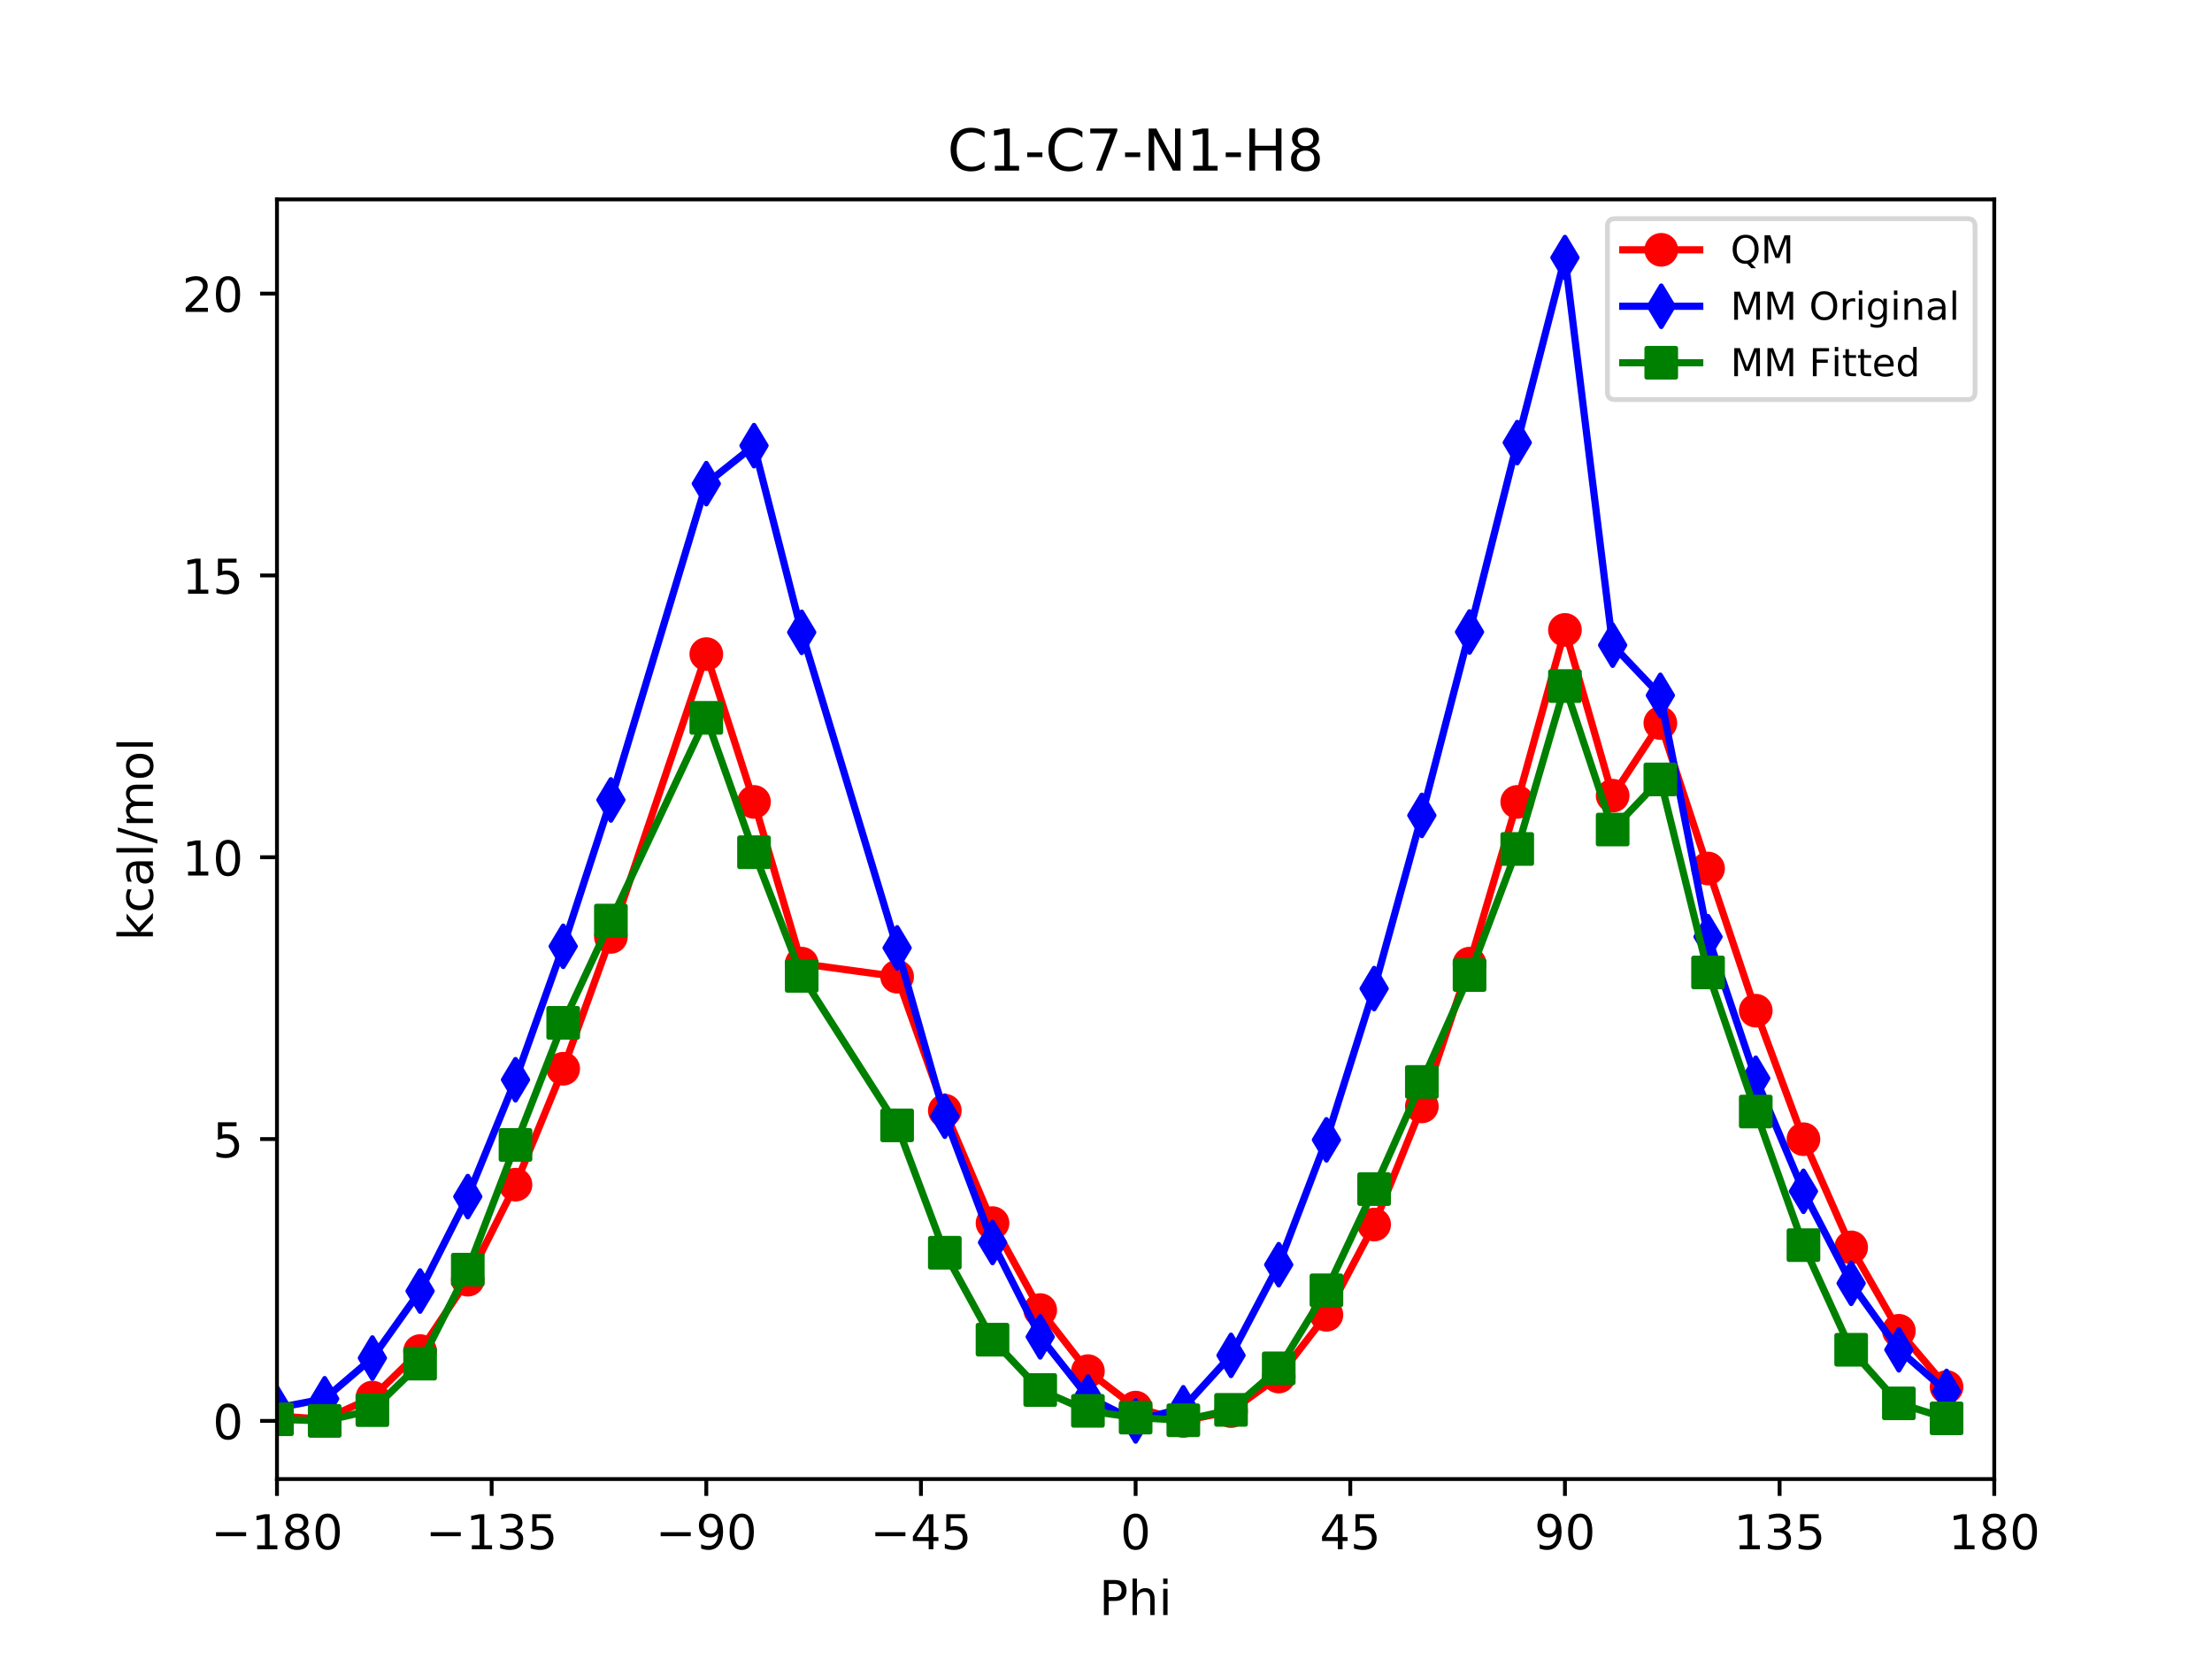 <?xml version="1.0" encoding="utf-8" standalone="no"?>
<!DOCTYPE svg PUBLIC "-//W3C//DTD SVG 1.1//EN"
  "http://www.w3.org/Graphics/SVG/1.1/DTD/svg11.dtd">
<!-- Created with matplotlib (http://matplotlib.org/) -->
<svg height="345pt" version="1.1" viewBox="0 0 460 345" width="460pt" xmlns="http://www.w3.org/2000/svg" xmlns:xlink="http://www.w3.org/1999/xlink">
 <defs>
  <style type="text/css">
*{stroke-linecap:butt;stroke-linejoin:round;}
  </style>
 </defs>
 <g id="figure_1">
  <g id="patch_1">
   <path d="M 0 345.6 
L 460.8 345.6 
L 460.8 0 
L 0 0 
z
" style="fill:#ffffff;"/>
  </g>
  <g id="axes_1">
   <g id="patch_2">
    <path d="M 57.6 307.584 
L 414.72 307.584 
L 414.72 41.472 
L 57.6 41.472 
z
" style="fill:#ffffff;"/>
   </g>
   <g id="matplotlib.axis_1">
    <g id="xtick_1">
     <g id="line2d_1">
      <defs>
       <path d="M 0 0 
L 0 3.5 
" id="mf8468574bd" style="stroke:#000000;stroke-width:0.8;"/>
      </defs>
      <g>
       <use style="stroke:#000000;stroke-width:0.8;" x="57.6" xlink:href="#mf8468574bd" y="307.584"/>
      </g>
     </g>
     <g id="text_1">
      <!-- −180 -->
      <defs>
       <path d="M 10.594 35.5 
L 73.188 35.5 
L 73.188 27.203 
L 10.594 27.203 
z
" id="DejaVuSans-2212"/>
       <path d="M 12.406 8.297 
L 28.516 8.297 
L 28.516 63.922 
L 10.984 60.406 
L 10.984 69.391 
L 28.422 72.906 
L 38.281 72.906 
L 38.281 8.297 
L 54.391 8.297 
L 54.391 0 
L 12.406 0 
z
" id="DejaVuSans-31"/>
       <path d="M 31.781 34.625 
Q 24.75 34.625 20.719 30.859 
Q 16.703 27.094 16.703 20.516 
Q 16.703 13.922 20.719 10.156 
Q 24.75 6.391 31.781 6.391 
Q 38.812 6.391 42.859 10.172 
Q 46.922 13.969 46.922 20.516 
Q 46.922 27.094 42.891 30.859 
Q 38.875 34.625 31.781 34.625 
z
M 21.922 38.812 
Q 15.578 40.375 12.031 44.719 
Q 8.5 49.078 8.5 55.328 
Q 8.5 64.062 14.719 69.141 
Q 20.953 74.219 31.781 74.219 
Q 42.672 74.219 48.875 69.141 
Q 55.078 64.062 55.078 55.328 
Q 55.078 49.078 51.531 44.719 
Q 48 40.375 41.703 38.812 
Q 48.828 37.156 52.797 32.312 
Q 56.781 27.484 56.781 20.516 
Q 56.781 9.906 50.312 4.234 
Q 43.844 -1.422 31.781 -1.422 
Q 19.734 -1.422 13.25 4.234 
Q 6.781 9.906 6.781 20.516 
Q 6.781 27.484 10.781 32.312 
Q 14.797 37.156 21.922 38.812 
z
M 18.312 54.391 
Q 18.312 48.734 21.844 45.562 
Q 25.391 42.391 31.781 42.391 
Q 38.141 42.391 41.719 45.562 
Q 45.312 48.734 45.312 54.391 
Q 45.312 60.062 41.719 63.234 
Q 38.141 66.406 31.781 66.406 
Q 25.391 66.406 21.844 63.234 
Q 18.312 60.062 18.312 54.391 
z
" id="DejaVuSans-38"/>
       <path d="M 31.781 66.406 
Q 24.172 66.406 20.328 58.906 
Q 16.5 51.422 16.5 36.375 
Q 16.5 21.391 20.328 13.891 
Q 24.172 6.391 31.781 6.391 
Q 39.453 6.391 43.281 13.891 
Q 47.125 21.391 47.125 36.375 
Q 47.125 51.422 43.281 58.906 
Q 39.453 66.406 31.781 66.406 
z
M 31.781 74.219 
Q 44.047 74.219 50.516 64.516 
Q 56.984 54.828 56.984 36.375 
Q 56.984 17.969 50.516 8.266 
Q 44.047 -1.422 31.781 -1.422 
Q 19.531 -1.422 13.062 8.266 
Q 6.594 17.969 6.594 36.375 
Q 6.594 54.828 13.062 64.516 
Q 19.531 74.219 31.781 74.219 
z
" id="DejaVuSans-30"/>
      </defs>
      <g transform="translate(43.866 322.182)scale(0.1 -0.1)">
       <use xlink:href="#DejaVuSans-2212"/>
       <use x="83.789" xlink:href="#DejaVuSans-31"/>
       <use x="147.412" xlink:href="#DejaVuSans-38"/>
       <use x="211.035" xlink:href="#DejaVuSans-30"/>
      </g>
     </g>
    </g>
    <g id="xtick_2">
     <g id="line2d_2">
      <g>
       <use style="stroke:#000000;stroke-width:0.8;" x="102.24" xlink:href="#mf8468574bd" y="307.584"/>
      </g>
     </g>
     <g id="text_2">
      <!-- −135 -->
      <defs>
       <path d="M 40.578 39.312 
Q 47.656 37.797 51.625 33 
Q 55.609 28.219 55.609 21.188 
Q 55.609 10.406 48.188 4.484 
Q 40.766 -1.422 27.094 -1.422 
Q 22.516 -1.422 17.656 -0.516 
Q 12.797 0.391 7.625 2.203 
L 7.625 11.719 
Q 11.719 9.328 16.594 8.109 
Q 21.484 6.891 26.812 6.891 
Q 36.078 6.891 40.938 10.547 
Q 45.797 14.203 45.797 21.188 
Q 45.797 27.641 41.281 31.266 
Q 36.766 34.906 28.719 34.906 
L 20.219 34.906 
L 20.219 43.016 
L 29.109 43.016 
Q 36.375 43.016 40.234 45.922 
Q 44.094 48.828 44.094 54.297 
Q 44.094 59.906 40.109 62.906 
Q 36.141 65.922 28.719 65.922 
Q 24.656 65.922 20.016 65.031 
Q 15.375 64.156 9.812 62.312 
L 9.812 71.094 
Q 15.438 72.656 20.344 73.438 
Q 25.25 74.219 29.594 74.219 
Q 40.828 74.219 47.359 69.109 
Q 53.906 64.016 53.906 55.328 
Q 53.906 49.266 50.438 45.094 
Q 46.969 40.922 40.578 39.312 
z
" id="DejaVuSans-33"/>
       <path d="M 10.797 72.906 
L 49.516 72.906 
L 49.516 64.594 
L 19.828 64.594 
L 19.828 46.734 
Q 21.969 47.469 24.109 47.828 
Q 26.266 48.188 28.422 48.188 
Q 40.625 48.188 47.75 41.5 
Q 54.891 34.812 54.891 23.391 
Q 54.891 11.625 47.562 5.094 
Q 40.234 -1.422 26.906 -1.422 
Q 22.312 -1.422 17.547 -0.641 
Q 12.797 0.141 7.719 1.703 
L 7.719 11.625 
Q 12.109 9.234 16.797 8.062 
Q 21.484 6.891 26.703 6.891 
Q 35.156 6.891 40.078 11.328 
Q 45.016 15.766 45.016 23.391 
Q 45.016 31 40.078 35.438 
Q 35.156 39.891 26.703 39.891 
Q 22.75 39.891 18.812 39.016 
Q 14.891 38.141 10.797 36.281 
z
" id="DejaVuSans-35"/>
      </defs>
      <g transform="translate(88.506 322.182)scale(0.1 -0.1)">
       <use xlink:href="#DejaVuSans-2212"/>
       <use x="83.789" xlink:href="#DejaVuSans-31"/>
       <use x="147.412" xlink:href="#DejaVuSans-33"/>
       <use x="211.035" xlink:href="#DejaVuSans-35"/>
      </g>
     </g>
    </g>
    <g id="xtick_3">
     <g id="line2d_3">
      <g>
       <use style="stroke:#000000;stroke-width:0.8;" x="146.88" xlink:href="#mf8468574bd" y="307.584"/>
      </g>
     </g>
     <g id="text_3">
      <!-- −90 -->
      <defs>
       <path d="M 10.984 1.516 
L 10.984 10.5 
Q 14.703 8.734 18.5 7.812 
Q 22.312 6.891 25.984 6.891 
Q 35.75 6.891 40.891 13.453 
Q 46.047 20.016 46.781 33.406 
Q 43.953 29.203 39.594 26.953 
Q 35.25 24.703 29.984 24.703 
Q 19.047 24.703 12.672 31.312 
Q 6.297 37.938 6.297 49.422 
Q 6.297 60.641 12.938 67.422 
Q 19.578 74.219 30.609 74.219 
Q 43.266 74.219 49.922 64.516 
Q 56.594 54.828 56.594 36.375 
Q 56.594 19.141 48.406 8.859 
Q 40.234 -1.422 26.422 -1.422 
Q 22.703 -1.422 18.891 -0.688 
Q 15.094 0.047 10.984 1.516 
z
M 30.609 32.422 
Q 37.25 32.422 41.125 36.953 
Q 45.016 41.5 45.016 49.422 
Q 45.016 57.281 41.125 61.844 
Q 37.25 66.406 30.609 66.406 
Q 23.969 66.406 20.094 61.844 
Q 16.219 57.281 16.219 49.422 
Q 16.219 41.5 20.094 36.953 
Q 23.969 32.422 30.609 32.422 
z
" id="DejaVuSans-39"/>
      </defs>
      <g transform="translate(136.328 322.182)scale(0.1 -0.1)">
       <use xlink:href="#DejaVuSans-2212"/>
       <use x="83.789" xlink:href="#DejaVuSans-39"/>
       <use x="147.412" xlink:href="#DejaVuSans-30"/>
      </g>
     </g>
    </g>
    <g id="xtick_4">
     <g id="line2d_4">
      <g>
       <use style="stroke:#000000;stroke-width:0.8;" x="191.52" xlink:href="#mf8468574bd" y="307.584"/>
      </g>
     </g>
     <g id="text_4">
      <!-- −45 -->
      <defs>
       <path d="M 37.797 64.312 
L 12.891 25.391 
L 37.797 25.391 
z
M 35.203 72.906 
L 47.609 72.906 
L 47.609 25.391 
L 58.016 25.391 
L 58.016 17.188 
L 47.609 17.188 
L 47.609 0 
L 37.797 0 
L 37.797 17.188 
L 4.891 17.188 
L 4.891 26.703 
z
" id="DejaVuSans-34"/>
      </defs>
      <g transform="translate(180.968 322.182)scale(0.1 -0.1)">
       <use xlink:href="#DejaVuSans-2212"/>
       <use x="83.789" xlink:href="#DejaVuSans-34"/>
       <use x="147.412" xlink:href="#DejaVuSans-35"/>
      </g>
     </g>
    </g>
    <g id="xtick_5">
     <g id="line2d_5">
      <g>
       <use style="stroke:#000000;stroke-width:0.8;" x="236.16" xlink:href="#mf8468574bd" y="307.584"/>
      </g>
     </g>
     <g id="text_5">
      <!-- 0 -->
      <g transform="translate(232.979 322.182)scale(0.1 -0.1)">
       <use xlink:href="#DejaVuSans-30"/>
      </g>
     </g>
    </g>
    <g id="xtick_6">
     <g id="line2d_6">
      <g>
       <use style="stroke:#000000;stroke-width:0.8;" x="280.8" xlink:href="#mf8468574bd" y="307.584"/>
      </g>
     </g>
     <g id="text_6">
      <!-- 45 -->
      <g transform="translate(274.438 322.182)scale(0.1 -0.1)">
       <use xlink:href="#DejaVuSans-34"/>
       <use x="63.623" xlink:href="#DejaVuSans-35"/>
      </g>
     </g>
    </g>
    <g id="xtick_7">
     <g id="line2d_7">
      <g>
       <use style="stroke:#000000;stroke-width:0.8;" x="325.44" xlink:href="#mf8468574bd" y="307.584"/>
      </g>
     </g>
     <g id="text_7">
      <!-- 90 -->
      <g transform="translate(319.077 322.182)scale(0.1 -0.1)">
       <use xlink:href="#DejaVuSans-39"/>
       <use x="63.623" xlink:href="#DejaVuSans-30"/>
      </g>
     </g>
    </g>
    <g id="xtick_8">
     <g id="line2d_8">
      <g>
       <use style="stroke:#000000;stroke-width:0.8;" x="370.08" xlink:href="#mf8468574bd" y="307.584"/>
      </g>
     </g>
     <g id="text_8">
      <!-- 135 -->
      <g transform="translate(360.536 322.182)scale(0.1 -0.1)">
       <use xlink:href="#DejaVuSans-31"/>
       <use x="63.623" xlink:href="#DejaVuSans-33"/>
       <use x="127.246" xlink:href="#DejaVuSans-35"/>
      </g>
     </g>
    </g>
    <g id="xtick_9">
     <g id="line2d_9">
      <g>
       <use style="stroke:#000000;stroke-width:0.8;" x="414.72" xlink:href="#mf8468574bd" y="307.584"/>
      </g>
     </g>
     <g id="text_9">
      <!-- 180 -->
      <g transform="translate(405.176 322.182)scale(0.1 -0.1)">
       <use xlink:href="#DejaVuSans-31"/>
       <use x="63.623" xlink:href="#DejaVuSans-38"/>
       <use x="127.246" xlink:href="#DejaVuSans-30"/>
      </g>
     </g>
    </g>
    <g id="text_10">
     <!-- Phi -->
     <defs>
      <path d="M 19.672 64.797 
L 19.672 37.406 
L 32.078 37.406 
Q 38.969 37.406 42.719 40.969 
Q 46.484 44.531 46.484 51.125 
Q 46.484 57.672 42.719 61.234 
Q 38.969 64.797 32.078 64.797 
z
M 9.812 72.906 
L 32.078 72.906 
Q 44.344 72.906 50.609 67.359 
Q 56.891 61.812 56.891 51.125 
Q 56.891 40.328 50.609 34.812 
Q 44.344 29.297 32.078 29.297 
L 19.672 29.297 
L 19.672 0 
L 9.812 0 
z
" id="DejaVuSans-50"/>
      <path d="M 54.891 33.016 
L 54.891 0 
L 45.906 0 
L 45.906 32.719 
Q 45.906 40.484 42.875 44.328 
Q 39.844 48.188 33.797 48.188 
Q 26.516 48.188 22.312 43.547 
Q 18.109 38.922 18.109 30.906 
L 18.109 0 
L 9.078 0 
L 9.078 75.984 
L 18.109 75.984 
L 18.109 46.188 
Q 21.344 51.125 25.703 53.562 
Q 30.078 56 35.797 56 
Q 45.219 56 50.047 50.172 
Q 54.891 44.344 54.891 33.016 
z
" id="DejaVuSans-68"/>
      <path d="M 9.422 54.688 
L 18.406 54.688 
L 18.406 0 
L 9.422 0 
z
M 9.422 75.984 
L 18.406 75.984 
L 18.406 64.594 
L 9.422 64.594 
z
" id="DejaVuSans-69"/>
     </defs>
     <g transform="translate(228.587 335.861)scale(0.1 -0.1)">
      <use xlink:href="#DejaVuSans-50"/>
      <use x="60.303" xlink:href="#DejaVuSans-68"/>
      <use x="123.682" xlink:href="#DejaVuSans-69"/>
     </g>
    </g>
   </g>
   <g id="matplotlib.axis_2">
    <g id="ytick_1">
     <g id="line2d_10">
      <defs>
       <path d="M 0 0 
L -3.5 0 
" id="ma030006980" style="stroke:#000000;stroke-width:0.8;"/>
      </defs>
      <g>
       <use style="stroke:#000000;stroke-width:0.8;" x="57.6" xlink:href="#ma030006980" y="295.488"/>
      </g>
     </g>
     <g id="text_11">
      <!-- 0 -->
      <g transform="translate(44.237 299.287)scale(0.1 -0.1)">
       <use xlink:href="#DejaVuSans-30"/>
      </g>
     </g>
    </g>
    <g id="ytick_2">
     <g id="line2d_11">
      <g>
       <use style="stroke:#000000;stroke-width:0.8;" x="57.6" xlink:href="#ma030006980" y="236.88"/>
      </g>
     </g>
     <g id="text_12">
      <!-- 5 -->
      <g transform="translate(44.237 240.679)scale(0.1 -0.1)">
       <use xlink:href="#DejaVuSans-35"/>
      </g>
     </g>
    </g>
    <g id="ytick_3">
     <g id="line2d_12">
      <g>
       <use style="stroke:#000000;stroke-width:0.8;" x="57.6" xlink:href="#ma030006980" y="178.271"/>
      </g>
     </g>
     <g id="text_13">
      <!-- 10 -->
      <g transform="translate(37.875 182.071)scale(0.1 -0.1)">
       <use xlink:href="#DejaVuSans-31"/>
       <use x="63.623" xlink:href="#DejaVuSans-30"/>
      </g>
     </g>
    </g>
    <g id="ytick_4">
     <g id="line2d_13">
      <g>
       <use style="stroke:#000000;stroke-width:0.8;" x="57.6" xlink:href="#ma030006980" y="119.663"/>
      </g>
     </g>
     <g id="text_14">
      <!-- 15 -->
      <g transform="translate(37.875 123.462)scale(0.1 -0.1)">
       <use xlink:href="#DejaVuSans-31"/>
       <use x="63.623" xlink:href="#DejaVuSans-35"/>
      </g>
     </g>
    </g>
    <g id="ytick_5">
     <g id="line2d_14">
      <g>
       <use style="stroke:#000000;stroke-width:0.8;" x="57.6" xlink:href="#ma030006980" y="61.055"/>
      </g>
     </g>
     <g id="text_15">
      <!-- 20 -->
      <defs>
       <path d="M 19.188 8.297 
L 53.609 8.297 
L 53.609 0 
L 7.328 0 
L 7.328 8.297 
Q 12.938 14.109 22.625 23.891 
Q 32.328 33.688 34.812 36.531 
Q 39.547 41.844 41.422 45.531 
Q 43.312 49.219 43.312 52.781 
Q 43.312 58.594 39.234 62.25 
Q 35.156 65.922 28.609 65.922 
Q 23.969 65.922 18.812 64.312 
Q 13.672 62.703 7.812 59.422 
L 7.812 69.391 
Q 13.766 71.781 18.938 73 
Q 24.125 74.219 28.422 74.219 
Q 39.75 74.219 46.484 68.547 
Q 53.219 62.891 53.219 53.422 
Q 53.219 48.922 51.531 44.891 
Q 49.859 40.875 45.406 35.406 
Q 44.188 33.984 37.641 27.219 
Q 31.109 20.453 19.188 8.297 
z
" id="DejaVuSans-32"/>
      </defs>
      <g transform="translate(37.875 64.854)scale(0.1 -0.1)">
       <use xlink:href="#DejaVuSans-32"/>
       <use x="63.623" xlink:href="#DejaVuSans-30"/>
      </g>
     </g>
    </g>
    <g id="text_16">
     <!-- kcal/mol -->
     <defs>
      <path d="M 9.078 75.984 
L 18.109 75.984 
L 18.109 31.109 
L 44.922 54.688 
L 56.391 54.688 
L 27.391 29.109 
L 57.625 0 
L 45.906 0 
L 18.109 26.703 
L 18.109 0 
L 9.078 0 
z
" id="DejaVuSans-6b"/>
      <path d="M 48.781 52.594 
L 48.781 44.188 
Q 44.969 46.297 41.141 47.344 
Q 37.312 48.391 33.406 48.391 
Q 24.656 48.391 19.812 42.844 
Q 14.984 37.312 14.984 27.297 
Q 14.984 17.281 19.812 11.734 
Q 24.656 6.203 33.406 6.203 
Q 37.312 6.203 41.141 7.25 
Q 44.969 8.297 48.781 10.406 
L 48.781 2.094 
Q 45.016 0.344 40.984 -0.531 
Q 36.969 -1.422 32.422 -1.422 
Q 20.062 -1.422 12.781 6.344 
Q 5.516 14.109 5.516 27.297 
Q 5.516 40.672 12.859 48.328 
Q 20.219 56 33.016 56 
Q 37.156 56 41.109 55.141 
Q 45.062 54.297 48.781 52.594 
z
" id="DejaVuSans-63"/>
      <path d="M 34.281 27.484 
Q 23.391 27.484 19.188 25 
Q 14.984 22.516 14.984 16.5 
Q 14.984 11.719 18.141 8.906 
Q 21.297 6.109 26.703 6.109 
Q 34.188 6.109 38.703 11.406 
Q 43.219 16.703 43.219 25.484 
L 43.219 27.484 
z
M 52.203 31.203 
L 52.203 0 
L 43.219 0 
L 43.219 8.297 
Q 40.141 3.328 35.547 0.953 
Q 30.953 -1.422 24.312 -1.422 
Q 15.922 -1.422 10.953 3.297 
Q 6 8.016 6 15.922 
Q 6 25.141 12.172 29.828 
Q 18.359 34.516 30.609 34.516 
L 43.219 34.516 
L 43.219 35.406 
Q 43.219 41.609 39.141 45 
Q 35.062 48.391 27.688 48.391 
Q 23 48.391 18.547 47.266 
Q 14.109 46.141 10.016 43.891 
L 10.016 52.203 
Q 14.938 54.109 19.578 55.047 
Q 24.219 56 28.609 56 
Q 40.484 56 46.344 49.844 
Q 52.203 43.703 52.203 31.203 
z
" id="DejaVuSans-61"/>
      <path d="M 9.422 75.984 
L 18.406 75.984 
L 18.406 0 
L 9.422 0 
z
" id="DejaVuSans-6c"/>
      <path d="M 25.391 72.906 
L 33.688 72.906 
L 8.297 -9.281 
L 0 -9.281 
z
" id="DejaVuSans-2f"/>
      <path d="M 52 44.188 
Q 55.375 50.25 60.062 53.125 
Q 64.75 56 71.094 56 
Q 79.641 56 84.281 50.016 
Q 88.922 44.047 88.922 33.016 
L 88.922 0 
L 79.891 0 
L 79.891 32.719 
Q 79.891 40.578 77.094 44.375 
Q 74.312 48.188 68.609 48.188 
Q 61.625 48.188 57.562 43.547 
Q 53.516 38.922 53.516 30.906 
L 53.516 0 
L 44.484 0 
L 44.484 32.719 
Q 44.484 40.625 41.703 44.406 
Q 38.922 48.188 33.109 48.188 
Q 26.219 48.188 22.156 43.531 
Q 18.109 38.875 18.109 30.906 
L 18.109 0 
L 9.078 0 
L 9.078 54.688 
L 18.109 54.688 
L 18.109 46.188 
Q 21.188 51.219 25.484 53.609 
Q 29.781 56 35.688 56 
Q 41.656 56 45.828 52.969 
Q 50 49.953 52 44.188 
z
" id="DejaVuSans-6d"/>
      <path d="M 30.609 48.391 
Q 23.391 48.391 19.188 42.75 
Q 14.984 37.109 14.984 27.297 
Q 14.984 17.484 19.156 11.844 
Q 23.344 6.203 30.609 6.203 
Q 37.797 6.203 41.984 11.859 
Q 46.188 17.531 46.188 27.297 
Q 46.188 37.016 41.984 42.703 
Q 37.797 48.391 30.609 48.391 
z
M 30.609 56 
Q 42.328 56 49.016 48.375 
Q 55.719 40.766 55.719 27.297 
Q 55.719 13.875 49.016 6.219 
Q 42.328 -1.422 30.609 -1.422 
Q 18.844 -1.422 12.172 6.219 
Q 5.516 13.875 5.516 27.297 
Q 5.516 40.766 12.172 48.375 
Q 18.844 56 30.609 56 
z
" id="DejaVuSans-6f"/>
     </defs>
     <g transform="translate(31.795 195.629)rotate(-90)scale(0.1 -0.1)">
      <use xlink:href="#DejaVuSans-6b"/>
      <use x="57.91" xlink:href="#DejaVuSans-63"/>
      <use x="112.891" xlink:href="#DejaVuSans-61"/>
      <use x="174.17" xlink:href="#DejaVuSans-6c"/>
      <use x="201.953" xlink:href="#DejaVuSans-2f"/>
      <use x="235.645" xlink:href="#DejaVuSans-6d"/>
      <use x="333.057" xlink:href="#DejaVuSans-6f"/>
      <use x="394.238" xlink:href="#DejaVuSans-6c"/>
     </g>
    </g>
   </g>
   <g id="line2d_15">
    <path clip-path="url(#p43a4fe8b54)" d="M 57.6 294.479 
L 67.52 295.137 
L 77.44 290.624 
L 87.36 280.961 
L 97.28 266.123 
L 107.2 246.359 
L 117.12 222.253 
L 127.04 194.83 
L 146.88 136.024 
L 156.8 166.763 
L 166.72 200.395 
L 186.56 203.104 
L 196.48 230.967 
L 206.4 254.352 
L 216.32 272.433 
L 226.24 285.138 
L 236.159 292.719 
L 246.08 295.488 
L 256 293.449 
L 265.92 286.26 
L 275.84 273.425 
L 285.76 254.653 
L 295.68 230.082 
L 305.6 200.397 
L 315.52 166.758 
L 325.44 130.997 
L 335.36 165.468 
L 345.28 150.366 
L 355.2 180.613 
L 365.12 210.177 
L 375.04 236.906 
L 384.96 259.399 
L 394.88 276.745 
L 404.8 288.436 
" style="fill:none;stroke:#ff0000;stroke-linecap:square;stroke-width:1.5;"/>
    <defs>
     <path d="M 0 3 
C 0.796 3 1.559 2.684 2.121 2.121 
C 2.684 1.559 3 0.796 3 0 
C 3 -0.796 2.684 -1.559 2.121 -2.121 
C 1.559 -2.684 0.796 -3 0 -3 
C -0.796 -3 -1.559 -2.684 -2.121 -2.121 
C -2.684 -1.559 -3 -0.796 -3 0 
C -3 0.796 -2.684 1.559 -2.121 2.121 
C -1.559 2.684 -0.796 3 0 3 
z
" id="m66bbf83d24" style="stroke:#ff0000;"/>
    </defs>
    <g clip-path="url(#p43a4fe8b54)">
     <use style="fill:#ff0000;stroke:#ff0000;" x="57.6" xlink:href="#m66bbf83d24" y="294.479"/>
     <use style="fill:#ff0000;stroke:#ff0000;" x="67.52" xlink:href="#m66bbf83d24" y="295.137"/>
     <use style="fill:#ff0000;stroke:#ff0000;" x="77.44" xlink:href="#m66bbf83d24" y="290.624"/>
     <use style="fill:#ff0000;stroke:#ff0000;" x="87.36" xlink:href="#m66bbf83d24" y="280.961"/>
     <use style="fill:#ff0000;stroke:#ff0000;" x="97.28" xlink:href="#m66bbf83d24" y="266.123"/>
     <use style="fill:#ff0000;stroke:#ff0000;" x="107.2" xlink:href="#m66bbf83d24" y="246.359"/>
     <use style="fill:#ff0000;stroke:#ff0000;" x="117.12" xlink:href="#m66bbf83d24" y="222.253"/>
     <use style="fill:#ff0000;stroke:#ff0000;" x="127.04" xlink:href="#m66bbf83d24" y="194.83"/>
     <use style="fill:#ff0000;stroke:#ff0000;" x="146.88" xlink:href="#m66bbf83d24" y="136.024"/>
     <use style="fill:#ff0000;stroke:#ff0000;" x="156.8" xlink:href="#m66bbf83d24" y="166.763"/>
     <use style="fill:#ff0000;stroke:#ff0000;" x="166.72" xlink:href="#m66bbf83d24" y="200.395"/>
     <use style="fill:#ff0000;stroke:#ff0000;" x="186.56" xlink:href="#m66bbf83d24" y="203.104"/>
     <use style="fill:#ff0000;stroke:#ff0000;" x="196.48" xlink:href="#m66bbf83d24" y="230.967"/>
     <use style="fill:#ff0000;stroke:#ff0000;" x="206.4" xlink:href="#m66bbf83d24" y="254.352"/>
     <use style="fill:#ff0000;stroke:#ff0000;" x="216.32" xlink:href="#m66bbf83d24" y="272.433"/>
     <use style="fill:#ff0000;stroke:#ff0000;" x="226.24" xlink:href="#m66bbf83d24" y="285.138"/>
     <use style="fill:#ff0000;stroke:#ff0000;" x="236.159" xlink:href="#m66bbf83d24" y="292.719"/>
     <use style="fill:#ff0000;stroke:#ff0000;" x="246.08" xlink:href="#m66bbf83d24" y="295.488"/>
     <use style="fill:#ff0000;stroke:#ff0000;" x="256" xlink:href="#m66bbf83d24" y="293.449"/>
     <use style="fill:#ff0000;stroke:#ff0000;" x="265.92" xlink:href="#m66bbf83d24" y="286.26"/>
     <use style="fill:#ff0000;stroke:#ff0000;" x="275.84" xlink:href="#m66bbf83d24" y="273.425"/>
     <use style="fill:#ff0000;stroke:#ff0000;" x="285.76" xlink:href="#m66bbf83d24" y="254.653"/>
     <use style="fill:#ff0000;stroke:#ff0000;" x="295.68" xlink:href="#m66bbf83d24" y="230.082"/>
     <use style="fill:#ff0000;stroke:#ff0000;" x="305.6" xlink:href="#m66bbf83d24" y="200.397"/>
     <use style="fill:#ff0000;stroke:#ff0000;" x="315.52" xlink:href="#m66bbf83d24" y="166.758"/>
     <use style="fill:#ff0000;stroke:#ff0000;" x="325.44" xlink:href="#m66bbf83d24" y="130.997"/>
     <use style="fill:#ff0000;stroke:#ff0000;" x="335.36" xlink:href="#m66bbf83d24" y="165.468"/>
     <use style="fill:#ff0000;stroke:#ff0000;" x="345.28" xlink:href="#m66bbf83d24" y="150.366"/>
     <use style="fill:#ff0000;stroke:#ff0000;" x="355.2" xlink:href="#m66bbf83d24" y="180.613"/>
     <use style="fill:#ff0000;stroke:#ff0000;" x="365.12" xlink:href="#m66bbf83d24" y="210.177"/>
     <use style="fill:#ff0000;stroke:#ff0000;" x="375.04" xlink:href="#m66bbf83d24" y="236.906"/>
     <use style="fill:#ff0000;stroke:#ff0000;" x="384.96" xlink:href="#m66bbf83d24" y="259.399"/>
     <use style="fill:#ff0000;stroke:#ff0000;" x="394.88" xlink:href="#m66bbf83d24" y="276.745"/>
     <use style="fill:#ff0000;stroke:#ff0000;" x="404.8" xlink:href="#m66bbf83d24" y="288.436"/>
    </g>
   </g>
   <g id="line2d_16">
    <path clip-path="url(#p43a4fe8b54)" d="M 57.6 292.789 
L 67.52 290.886 
L 77.44 282.414 
L 87.36 268.481 
L 97.28 248.84 
L 107.2 224.54 
L 117.12 196.791 
L 127.04 166.349 
L 146.88 100.574 
L 156.8 92.674 
L 166.72 131.497 
L 186.56 197.121 
L 196.48 232.118 
L 206.4 258.379 
L 216.32 278.006 
L 226.24 290.523 
L 236.159 295.488 
L 246.08 292.762 
L 256 281.857 
L 265.92 263.005 
L 275.84 237.037 
L 285.76 205.586 
L 295.68 169.57 
L 305.6 131.423 
L 315.52 92.044 
L 325.44 53.568 
L 335.36 134.164 
L 345.28 144.604 
L 355.2 194.807 
L 365.12 224.232 
L 375.04 247.739 
L 384.96 266.868 
L 394.88 280.694 
L 404.8 289.352 
" style="fill:none;stroke:#0000ff;stroke-linecap:square;stroke-width:1.5;"/>
    <defs>
     <path d="M -0 4.243 
L 2.546 0 
L 0 -4.243 
L -2.546 -0 
z
" id="m377ee7e5cf" style="stroke:#0000ff;stroke-linejoin:miter;"/>
    </defs>
    <g clip-path="url(#p43a4fe8b54)">
     <use style="fill:#0000ff;stroke:#0000ff;stroke-linejoin:miter;" x="57.6" xlink:href="#m377ee7e5cf" y="292.789"/>
     <use style="fill:#0000ff;stroke:#0000ff;stroke-linejoin:miter;" x="67.52" xlink:href="#m377ee7e5cf" y="290.886"/>
     <use style="fill:#0000ff;stroke:#0000ff;stroke-linejoin:miter;" x="77.44" xlink:href="#m377ee7e5cf" y="282.414"/>
     <use style="fill:#0000ff;stroke:#0000ff;stroke-linejoin:miter;" x="87.36" xlink:href="#m377ee7e5cf" y="268.481"/>
     <use style="fill:#0000ff;stroke:#0000ff;stroke-linejoin:miter;" x="97.28" xlink:href="#m377ee7e5cf" y="248.84"/>
     <use style="fill:#0000ff;stroke:#0000ff;stroke-linejoin:miter;" x="107.2" xlink:href="#m377ee7e5cf" y="224.54"/>
     <use style="fill:#0000ff;stroke:#0000ff;stroke-linejoin:miter;" x="117.12" xlink:href="#m377ee7e5cf" y="196.791"/>
     <use style="fill:#0000ff;stroke:#0000ff;stroke-linejoin:miter;" x="127.04" xlink:href="#m377ee7e5cf" y="166.349"/>
     <use style="fill:#0000ff;stroke:#0000ff;stroke-linejoin:miter;" x="146.88" xlink:href="#m377ee7e5cf" y="100.574"/>
     <use style="fill:#0000ff;stroke:#0000ff;stroke-linejoin:miter;" x="156.8" xlink:href="#m377ee7e5cf" y="92.674"/>
     <use style="fill:#0000ff;stroke:#0000ff;stroke-linejoin:miter;" x="166.72" xlink:href="#m377ee7e5cf" y="131.497"/>
     <use style="fill:#0000ff;stroke:#0000ff;stroke-linejoin:miter;" x="186.56" xlink:href="#m377ee7e5cf" y="197.121"/>
     <use style="fill:#0000ff;stroke:#0000ff;stroke-linejoin:miter;" x="196.48" xlink:href="#m377ee7e5cf" y="232.118"/>
     <use style="fill:#0000ff;stroke:#0000ff;stroke-linejoin:miter;" x="206.4" xlink:href="#m377ee7e5cf" y="258.379"/>
     <use style="fill:#0000ff;stroke:#0000ff;stroke-linejoin:miter;" x="216.32" xlink:href="#m377ee7e5cf" y="278.006"/>
     <use style="fill:#0000ff;stroke:#0000ff;stroke-linejoin:miter;" x="226.24" xlink:href="#m377ee7e5cf" y="290.523"/>
     <use style="fill:#0000ff;stroke:#0000ff;stroke-linejoin:miter;" x="236.159" xlink:href="#m377ee7e5cf" y="295.488"/>
     <use style="fill:#0000ff;stroke:#0000ff;stroke-linejoin:miter;" x="246.08" xlink:href="#m377ee7e5cf" y="292.762"/>
     <use style="fill:#0000ff;stroke:#0000ff;stroke-linejoin:miter;" x="256" xlink:href="#m377ee7e5cf" y="281.857"/>
     <use style="fill:#0000ff;stroke:#0000ff;stroke-linejoin:miter;" x="265.92" xlink:href="#m377ee7e5cf" y="263.005"/>
     <use style="fill:#0000ff;stroke:#0000ff;stroke-linejoin:miter;" x="275.84" xlink:href="#m377ee7e5cf" y="237.037"/>
     <use style="fill:#0000ff;stroke:#0000ff;stroke-linejoin:miter;" x="285.76" xlink:href="#m377ee7e5cf" y="205.586"/>
     <use style="fill:#0000ff;stroke:#0000ff;stroke-linejoin:miter;" x="295.68" xlink:href="#m377ee7e5cf" y="169.57"/>
     <use style="fill:#0000ff;stroke:#0000ff;stroke-linejoin:miter;" x="305.6" xlink:href="#m377ee7e5cf" y="131.423"/>
     <use style="fill:#0000ff;stroke:#0000ff;stroke-linejoin:miter;" x="315.52" xlink:href="#m377ee7e5cf" y="92.044"/>
     <use style="fill:#0000ff;stroke:#0000ff;stroke-linejoin:miter;" x="325.44" xlink:href="#m377ee7e5cf" y="53.568"/>
     <use style="fill:#0000ff;stroke:#0000ff;stroke-linejoin:miter;" x="335.36" xlink:href="#m377ee7e5cf" y="134.164"/>
     <use style="fill:#0000ff;stroke:#0000ff;stroke-linejoin:miter;" x="345.28" xlink:href="#m377ee7e5cf" y="144.604"/>
     <use style="fill:#0000ff;stroke:#0000ff;stroke-linejoin:miter;" x="355.2" xlink:href="#m377ee7e5cf" y="194.807"/>
     <use style="fill:#0000ff;stroke:#0000ff;stroke-linejoin:miter;" x="365.12" xlink:href="#m377ee7e5cf" y="224.232"/>
     <use style="fill:#0000ff;stroke:#0000ff;stroke-linejoin:miter;" x="375.04" xlink:href="#m377ee7e5cf" y="247.739"/>
     <use style="fill:#0000ff;stroke:#0000ff;stroke-linejoin:miter;" x="384.96" xlink:href="#m377ee7e5cf" y="266.868"/>
     <use style="fill:#0000ff;stroke:#0000ff;stroke-linejoin:miter;" x="394.88" xlink:href="#m377ee7e5cf" y="280.694"/>
     <use style="fill:#0000ff;stroke:#0000ff;stroke-linejoin:miter;" x="404.8" xlink:href="#m377ee7e5cf" y="289.352"/>
    </g>
   </g>
   <g id="line2d_17">
    <path clip-path="url(#p43a4fe8b54)" d="M 57.6 295.148 
L 67.52 295.488 
L 77.44 293.237 
L 87.36 283.58 
L 97.28 264.029 
L 107.2 238.101 
L 117.12 212.703 
L 127.04 191.432 
L 146.88 149.283 
L 156.8 177.226 
L 166.72 202.936 
L 186.56 234.029 
L 196.48 260.517 
L 206.4 278.595 
L 216.32 289.061 
L 226.24 293.396 
L 236.159 294.804 
L 246.08 295.349 
L 256 293.192 
L 265.92 284.552 
L 275.84 268.33 
L 285.76 247.274 
L 295.68 224.996 
L 305.6 202.761 
L 315.52 176.549 
L 325.44 142.668 
L 335.36 172.505 
L 345.28 162.087 
L 355.2 202.228 
L 365.12 231.152 
L 375.04 258.937 
L 384.96 280.692 
L 394.88 291.835 
L 404.8 294.952 
" style="fill:none;stroke:#008000;stroke-linecap:square;stroke-width:1.5;"/>
    <defs>
     <path d="M -3 3 
L 3 3 
L 3 -3 
L -3 -3 
z
" id="maeb8e04321" style="stroke:#008000;stroke-linejoin:miter;"/>
    </defs>
    <g clip-path="url(#p43a4fe8b54)">
     <use style="fill:#008000;stroke:#008000;stroke-linejoin:miter;" x="57.6" xlink:href="#maeb8e04321" y="295.148"/>
     <use style="fill:#008000;stroke:#008000;stroke-linejoin:miter;" x="67.52" xlink:href="#maeb8e04321" y="295.488"/>
     <use style="fill:#008000;stroke:#008000;stroke-linejoin:miter;" x="77.44" xlink:href="#maeb8e04321" y="293.237"/>
     <use style="fill:#008000;stroke:#008000;stroke-linejoin:miter;" x="87.36" xlink:href="#maeb8e04321" y="283.58"/>
     <use style="fill:#008000;stroke:#008000;stroke-linejoin:miter;" x="97.28" xlink:href="#maeb8e04321" y="264.029"/>
     <use style="fill:#008000;stroke:#008000;stroke-linejoin:miter;" x="107.2" xlink:href="#maeb8e04321" y="238.101"/>
     <use style="fill:#008000;stroke:#008000;stroke-linejoin:miter;" x="117.12" xlink:href="#maeb8e04321" y="212.703"/>
     <use style="fill:#008000;stroke:#008000;stroke-linejoin:miter;" x="127.04" xlink:href="#maeb8e04321" y="191.432"/>
     <use style="fill:#008000;stroke:#008000;stroke-linejoin:miter;" x="146.88" xlink:href="#maeb8e04321" y="149.283"/>
     <use style="fill:#008000;stroke:#008000;stroke-linejoin:miter;" x="156.8" xlink:href="#maeb8e04321" y="177.226"/>
     <use style="fill:#008000;stroke:#008000;stroke-linejoin:miter;" x="166.72" xlink:href="#maeb8e04321" y="202.936"/>
     <use style="fill:#008000;stroke:#008000;stroke-linejoin:miter;" x="186.56" xlink:href="#maeb8e04321" y="234.029"/>
     <use style="fill:#008000;stroke:#008000;stroke-linejoin:miter;" x="196.48" xlink:href="#maeb8e04321" y="260.517"/>
     <use style="fill:#008000;stroke:#008000;stroke-linejoin:miter;" x="206.4" xlink:href="#maeb8e04321" y="278.595"/>
     <use style="fill:#008000;stroke:#008000;stroke-linejoin:miter;" x="216.32" xlink:href="#maeb8e04321" y="289.061"/>
     <use style="fill:#008000;stroke:#008000;stroke-linejoin:miter;" x="226.24" xlink:href="#maeb8e04321" y="293.396"/>
     <use style="fill:#008000;stroke:#008000;stroke-linejoin:miter;" x="236.159" xlink:href="#maeb8e04321" y="294.804"/>
     <use style="fill:#008000;stroke:#008000;stroke-linejoin:miter;" x="246.08" xlink:href="#maeb8e04321" y="295.349"/>
     <use style="fill:#008000;stroke:#008000;stroke-linejoin:miter;" x="256" xlink:href="#maeb8e04321" y="293.192"/>
     <use style="fill:#008000;stroke:#008000;stroke-linejoin:miter;" x="265.92" xlink:href="#maeb8e04321" y="284.552"/>
     <use style="fill:#008000;stroke:#008000;stroke-linejoin:miter;" x="275.84" xlink:href="#maeb8e04321" y="268.33"/>
     <use style="fill:#008000;stroke:#008000;stroke-linejoin:miter;" x="285.76" xlink:href="#maeb8e04321" y="247.274"/>
     <use style="fill:#008000;stroke:#008000;stroke-linejoin:miter;" x="295.68" xlink:href="#maeb8e04321" y="224.996"/>
     <use style="fill:#008000;stroke:#008000;stroke-linejoin:miter;" x="305.6" xlink:href="#maeb8e04321" y="202.761"/>
     <use style="fill:#008000;stroke:#008000;stroke-linejoin:miter;" x="315.52" xlink:href="#maeb8e04321" y="176.549"/>
     <use style="fill:#008000;stroke:#008000;stroke-linejoin:miter;" x="325.44" xlink:href="#maeb8e04321" y="142.668"/>
     <use style="fill:#008000;stroke:#008000;stroke-linejoin:miter;" x="335.36" xlink:href="#maeb8e04321" y="172.505"/>
     <use style="fill:#008000;stroke:#008000;stroke-linejoin:miter;" x="345.28" xlink:href="#maeb8e04321" y="162.087"/>
     <use style="fill:#008000;stroke:#008000;stroke-linejoin:miter;" x="355.2" xlink:href="#maeb8e04321" y="202.228"/>
     <use style="fill:#008000;stroke:#008000;stroke-linejoin:miter;" x="365.12" xlink:href="#maeb8e04321" y="231.152"/>
     <use style="fill:#008000;stroke:#008000;stroke-linejoin:miter;" x="375.04" xlink:href="#maeb8e04321" y="258.937"/>
     <use style="fill:#008000;stroke:#008000;stroke-linejoin:miter;" x="384.96" xlink:href="#maeb8e04321" y="280.692"/>
     <use style="fill:#008000;stroke:#008000;stroke-linejoin:miter;" x="394.88" xlink:href="#maeb8e04321" y="291.835"/>
     <use style="fill:#008000;stroke:#008000;stroke-linejoin:miter;" x="404.8" xlink:href="#maeb8e04321" y="294.952"/>
    </g>
   </g>
   <g id="patch_3">
    <path d="M 57.6 307.584 
L 57.6 41.472 
" style="fill:none;stroke:#000000;stroke-linecap:square;stroke-linejoin:miter;stroke-width:0.8;"/>
   </g>
   <g id="patch_4">
    <path d="M 414.72 307.584 
L 414.72 41.472 
" style="fill:none;stroke:#000000;stroke-linecap:square;stroke-linejoin:miter;stroke-width:0.8;"/>
   </g>
   <g id="patch_5">
    <path d="M 57.6 307.584 
L 414.72 307.584 
" style="fill:none;stroke:#000000;stroke-linecap:square;stroke-linejoin:miter;stroke-width:0.8;"/>
   </g>
   <g id="patch_6">
    <path d="M 57.6 41.472 
L 414.72 41.472 
" style="fill:none;stroke:#000000;stroke-linecap:square;stroke-linejoin:miter;stroke-width:0.8;"/>
   </g>
   <g id="text_17">
    <!-- C1-C7-N1-H8 -->
    <defs>
     <path d="M 64.406 67.281 
L 64.406 56.891 
Q 59.422 61.531 53.781 63.812 
Q 48.141 66.109 41.797 66.109 
Q 29.297 66.109 22.656 58.469 
Q 16.016 50.828 16.016 36.375 
Q 16.016 21.969 22.656 14.328 
Q 29.297 6.688 41.797 6.688 
Q 48.141 6.688 53.781 8.984 
Q 59.422 11.281 64.406 15.922 
L 64.406 5.609 
Q 59.234 2.094 53.438 0.328 
Q 47.656 -1.422 41.219 -1.422 
Q 24.656 -1.422 15.125 8.703 
Q 5.609 18.844 5.609 36.375 
Q 5.609 53.953 15.125 64.078 
Q 24.656 74.219 41.219 74.219 
Q 47.75 74.219 53.531 72.484 
Q 59.328 70.75 64.406 67.281 
z
" id="DejaVuSans-43"/>
     <path d="M 4.891 31.391 
L 31.203 31.391 
L 31.203 23.391 
L 4.891 23.391 
z
" id="DejaVuSans-2d"/>
     <path d="M 8.203 72.906 
L 55.078 72.906 
L 55.078 68.703 
L 28.609 0 
L 18.312 0 
L 43.219 64.594 
L 8.203 64.594 
z
" id="DejaVuSans-37"/>
     <path d="M 9.812 72.906 
L 23.094 72.906 
L 55.422 11.922 
L 55.422 72.906 
L 64.984 72.906 
L 64.984 0 
L 51.703 0 
L 19.391 60.984 
L 19.391 0 
L 9.812 0 
z
" id="DejaVuSans-4e"/>
     <path d="M 9.812 72.906 
L 19.672 72.906 
L 19.672 43.016 
L 55.516 43.016 
L 55.516 72.906 
L 65.375 72.906 
L 65.375 0 
L 55.516 0 
L 55.516 34.719 
L 19.672 34.719 
L 19.672 0 
L 9.812 0 
z
" id="DejaVuSans-48"/>
    </defs>
    <g transform="translate(197.016 35.472)scale(0.12 -0.12)">
     <use xlink:href="#DejaVuSans-43"/>
     <use x="69.824" xlink:href="#DejaVuSans-31"/>
     <use x="133.447" xlink:href="#DejaVuSans-2d"/>
     <use x="169.531" xlink:href="#DejaVuSans-43"/>
     <use x="239.355" xlink:href="#DejaVuSans-37"/>
     <use x="302.979" xlink:href="#DejaVuSans-2d"/>
     <use x="339.062" xlink:href="#DejaVuSans-4e"/>
     <use x="413.867" xlink:href="#DejaVuSans-31"/>
     <use x="477.49" xlink:href="#DejaVuSans-2d"/>
     <use x="513.574" xlink:href="#DejaVuSans-48"/>
     <use x="588.77" xlink:href="#DejaVuSans-38"/>
    </g>
   </g>
   <g id="legend_1">
    <g id="patch_7">
     <path d="M 335.868 83.1 
L 409.12 83.1 
Q 410.72 83.1 410.72 81.499 
L 410.72 47.072 
Q 410.72 45.472 409.12 45.472 
L 335.868 45.472 
Q 334.267 45.472 334.267 47.072 
L 334.267 81.499 
Q 334.267 83.1 335.868 83.1 
z
" style="fill:#ffffff;opacity:0.8;stroke:#cccccc;stroke-linejoin:miter;"/>
    </g>
    <g id="line2d_18">
     <path d="M 337.467 51.951 
L 353.467 51.951 
" style="fill:none;stroke:#ff0000;stroke-linecap:square;stroke-width:1.5;"/>
    </g>
    <g id="line2d_19">
     <g>
      <use style="fill:#ff0000;stroke:#ff0000;" x="345.467" xlink:href="#m66bbf83d24" y="51.951"/>
     </g>
    </g>
    <g id="text_18">
     <!-- QM -->
     <defs>
      <path d="M 39.406 66.219 
Q 28.656 66.219 22.328 58.203 
Q 16.016 50.203 16.016 36.375 
Q 16.016 22.609 22.328 14.594 
Q 28.656 6.594 39.406 6.594 
Q 50.141 6.594 56.422 14.594 
Q 62.703 22.609 62.703 36.375 
Q 62.703 50.203 56.422 58.203 
Q 50.141 66.219 39.406 66.219 
z
M 53.219 1.312 
L 66.219 -12.891 
L 54.297 -12.891 
L 43.5 -1.219 
Q 41.891 -1.312 41.031 -1.359 
Q 40.188 -1.422 39.406 -1.422 
Q 24.031 -1.422 14.812 8.859 
Q 5.609 19.141 5.609 36.375 
Q 5.609 53.656 14.812 63.938 
Q 24.031 74.219 39.406 74.219 
Q 54.734 74.219 63.906 63.938 
Q 73.094 53.656 73.094 36.375 
Q 73.094 23.688 67.984 14.641 
Q 62.891 5.609 53.219 1.312 
z
" id="DejaVuSans-51"/>
      <path d="M 9.812 72.906 
L 24.516 72.906 
L 43.109 23.297 
L 61.812 72.906 
L 76.516 72.906 
L 76.516 0 
L 66.891 0 
L 66.891 64.016 
L 48.094 14.016 
L 38.188 14.016 
L 19.391 64.016 
L 19.391 0 
L 9.812 0 
z
" id="DejaVuSans-4d"/>
     </defs>
     <g transform="translate(359.868 54.751)scale(0.08 -0.08)">
      <use xlink:href="#DejaVuSans-51"/>
      <use x="78.711" xlink:href="#DejaVuSans-4d"/>
     </g>
    </g>
    <g id="line2d_20">
     <path d="M 337.467 63.693 
L 353.467 63.693 
" style="fill:none;stroke:#0000ff;stroke-linecap:square;stroke-width:1.5;"/>
    </g>
    <g id="line2d_21">
     <g>
      <use style="fill:#0000ff;stroke:#0000ff;stroke-linejoin:miter;" x="345.467" xlink:href="#m377ee7e5cf" y="63.693"/>
     </g>
    </g>
    <g id="text_19">
     <!-- MM Original -->
     <defs>
      <path id="DejaVuSans-20"/>
      <path d="M 39.406 66.219 
Q 28.656 66.219 22.328 58.203 
Q 16.016 50.203 16.016 36.375 
Q 16.016 22.609 22.328 14.594 
Q 28.656 6.594 39.406 6.594 
Q 50.141 6.594 56.422 14.594 
Q 62.703 22.609 62.703 36.375 
Q 62.703 50.203 56.422 58.203 
Q 50.141 66.219 39.406 66.219 
z
M 39.406 74.219 
Q 54.734 74.219 63.906 63.938 
Q 73.094 53.656 73.094 36.375 
Q 73.094 19.141 63.906 8.859 
Q 54.734 -1.422 39.406 -1.422 
Q 24.031 -1.422 14.812 8.828 
Q 5.609 19.094 5.609 36.375 
Q 5.609 53.656 14.812 63.938 
Q 24.031 74.219 39.406 74.219 
z
" id="DejaVuSans-4f"/>
      <path d="M 41.109 46.297 
Q 39.594 47.172 37.812 47.578 
Q 36.031 48 33.891 48 
Q 26.266 48 22.188 43.047 
Q 18.109 38.094 18.109 28.812 
L 18.109 0 
L 9.078 0 
L 9.078 54.688 
L 18.109 54.688 
L 18.109 46.188 
Q 20.953 51.172 25.484 53.578 
Q 30.031 56 36.531 56 
Q 37.453 56 38.578 55.875 
Q 39.703 55.766 41.062 55.516 
z
" id="DejaVuSans-72"/>
      <path d="M 45.406 27.984 
Q 45.406 37.75 41.375 43.109 
Q 37.359 48.484 30.078 48.484 
Q 22.859 48.484 18.828 43.109 
Q 14.797 37.75 14.797 27.984 
Q 14.797 18.266 18.828 12.891 
Q 22.859 7.516 30.078 7.516 
Q 37.359 7.516 41.375 12.891 
Q 45.406 18.266 45.406 27.984 
z
M 54.391 6.781 
Q 54.391 -7.172 48.188 -13.984 
Q 42 -20.797 29.203 -20.797 
Q 24.469 -20.797 20.266 -20.094 
Q 16.062 -19.391 12.109 -17.922 
L 12.109 -9.188 
Q 16.062 -11.328 19.922 -12.344 
Q 23.781 -13.375 27.781 -13.375 
Q 36.625 -13.375 41.016 -8.766 
Q 45.406 -4.156 45.406 5.172 
L 45.406 9.625 
Q 42.625 4.781 38.281 2.391 
Q 33.938 0 27.875 0 
Q 17.828 0 11.672 7.656 
Q 5.516 15.328 5.516 27.984 
Q 5.516 40.672 11.672 48.328 
Q 17.828 56 27.875 56 
Q 33.938 56 38.281 53.609 
Q 42.625 51.219 45.406 46.391 
L 45.406 54.688 
L 54.391 54.688 
z
" id="DejaVuSans-67"/>
      <path d="M 54.891 33.016 
L 54.891 0 
L 45.906 0 
L 45.906 32.719 
Q 45.906 40.484 42.875 44.328 
Q 39.844 48.188 33.797 48.188 
Q 26.516 48.188 22.312 43.547 
Q 18.109 38.922 18.109 30.906 
L 18.109 0 
L 9.078 0 
L 9.078 54.688 
L 18.109 54.688 
L 18.109 46.188 
Q 21.344 51.125 25.703 53.562 
Q 30.078 56 35.797 56 
Q 45.219 56 50.047 50.172 
Q 54.891 44.344 54.891 33.016 
z
" id="DejaVuSans-6e"/>
     </defs>
     <g transform="translate(359.868 66.493)scale(0.08 -0.08)">
      <use xlink:href="#DejaVuSans-4d"/>
      <use x="86.279" xlink:href="#DejaVuSans-4d"/>
      <use x="172.559" xlink:href="#DejaVuSans-20"/>
      <use x="204.346" xlink:href="#DejaVuSans-4f"/>
      <use x="283.057" xlink:href="#DejaVuSans-72"/>
      <use x="324.17" xlink:href="#DejaVuSans-69"/>
      <use x="351.953" xlink:href="#DejaVuSans-67"/>
      <use x="415.43" xlink:href="#DejaVuSans-69"/>
      <use x="443.213" xlink:href="#DejaVuSans-6e"/>
      <use x="506.592" xlink:href="#DejaVuSans-61"/>
      <use x="567.871" xlink:href="#DejaVuSans-6c"/>
     </g>
    </g>
    <g id="line2d_22">
     <path d="M 337.467 75.436 
L 353.467 75.436 
" style="fill:none;stroke:#008000;stroke-linecap:square;stroke-width:1.5;"/>
    </g>
    <g id="line2d_23">
     <g>
      <use style="fill:#008000;stroke:#008000;stroke-linejoin:miter;" x="345.467" xlink:href="#maeb8e04321" y="75.436"/>
     </g>
    </g>
    <g id="text_20">
     <!-- MM Fitted -->
     <defs>
      <path d="M 9.812 72.906 
L 51.703 72.906 
L 51.703 64.594 
L 19.672 64.594 
L 19.672 43.109 
L 48.578 43.109 
L 48.578 34.812 
L 19.672 34.812 
L 19.672 0 
L 9.812 0 
z
" id="DejaVuSans-46"/>
      <path d="M 18.312 70.219 
L 18.312 54.688 
L 36.812 54.688 
L 36.812 47.703 
L 18.312 47.703 
L 18.312 18.016 
Q 18.312 11.328 20.141 9.422 
Q 21.969 7.516 27.594 7.516 
L 36.812 7.516 
L 36.812 0 
L 27.594 0 
Q 17.188 0 13.234 3.875 
Q 9.281 7.766 9.281 18.016 
L 9.281 47.703 
L 2.688 47.703 
L 2.688 54.688 
L 9.281 54.688 
L 9.281 70.219 
z
" id="DejaVuSans-74"/>
      <path d="M 56.203 29.594 
L 56.203 25.203 
L 14.891 25.203 
Q 15.484 15.922 20.484 11.062 
Q 25.484 6.203 34.422 6.203 
Q 39.594 6.203 44.453 7.469 
Q 49.312 8.734 54.109 11.281 
L 54.109 2.781 
Q 49.266 0.734 44.188 -0.344 
Q 39.109 -1.422 33.891 -1.422 
Q 20.797 -1.422 13.156 6.188 
Q 5.516 13.812 5.516 26.812 
Q 5.516 40.234 12.766 48.109 
Q 20.016 56 32.328 56 
Q 43.359 56 49.781 48.891 
Q 56.203 41.797 56.203 29.594 
z
M 47.219 32.234 
Q 47.125 39.594 43.094 43.984 
Q 39.062 48.391 32.422 48.391 
Q 24.906 48.391 20.391 44.141 
Q 15.875 39.891 15.188 32.172 
z
" id="DejaVuSans-65"/>
      <path d="M 45.406 46.391 
L 45.406 75.984 
L 54.391 75.984 
L 54.391 0 
L 45.406 0 
L 45.406 8.203 
Q 42.578 3.328 38.25 0.953 
Q 33.938 -1.422 27.875 -1.422 
Q 17.969 -1.422 11.734 6.484 
Q 5.516 14.406 5.516 27.297 
Q 5.516 40.188 11.734 48.094 
Q 17.969 56 27.875 56 
Q 33.938 56 38.25 53.625 
Q 42.578 51.266 45.406 46.391 
z
M 14.797 27.297 
Q 14.797 17.391 18.875 11.75 
Q 22.953 6.109 30.078 6.109 
Q 37.203 6.109 41.297 11.75 
Q 45.406 17.391 45.406 27.297 
Q 45.406 37.203 41.297 42.844 
Q 37.203 48.484 30.078 48.484 
Q 22.953 48.484 18.875 42.844 
Q 14.797 37.203 14.797 27.297 
z
" id="DejaVuSans-64"/>
     </defs>
     <g transform="translate(359.868 78.236)scale(0.08 -0.08)">
      <use xlink:href="#DejaVuSans-4d"/>
      <use x="86.279" xlink:href="#DejaVuSans-4d"/>
      <use x="172.559" xlink:href="#DejaVuSans-20"/>
      <use x="204.346" xlink:href="#DejaVuSans-46"/>
      <use x="261.756" xlink:href="#DejaVuSans-69"/>
      <use x="289.539" xlink:href="#DejaVuSans-74"/>
      <use x="328.748" xlink:href="#DejaVuSans-74"/>
      <use x="367.957" xlink:href="#DejaVuSans-65"/>
      <use x="429.48" xlink:href="#DejaVuSans-64"/>
     </g>
    </g>
   </g>
  </g>
 </g>
 <defs>
  <clipPath id="p43a4fe8b54">
   <rect height="266.112" width="357.12" x="57.6" y="41.472"/>
  </clipPath>
 </defs>
</svg>
